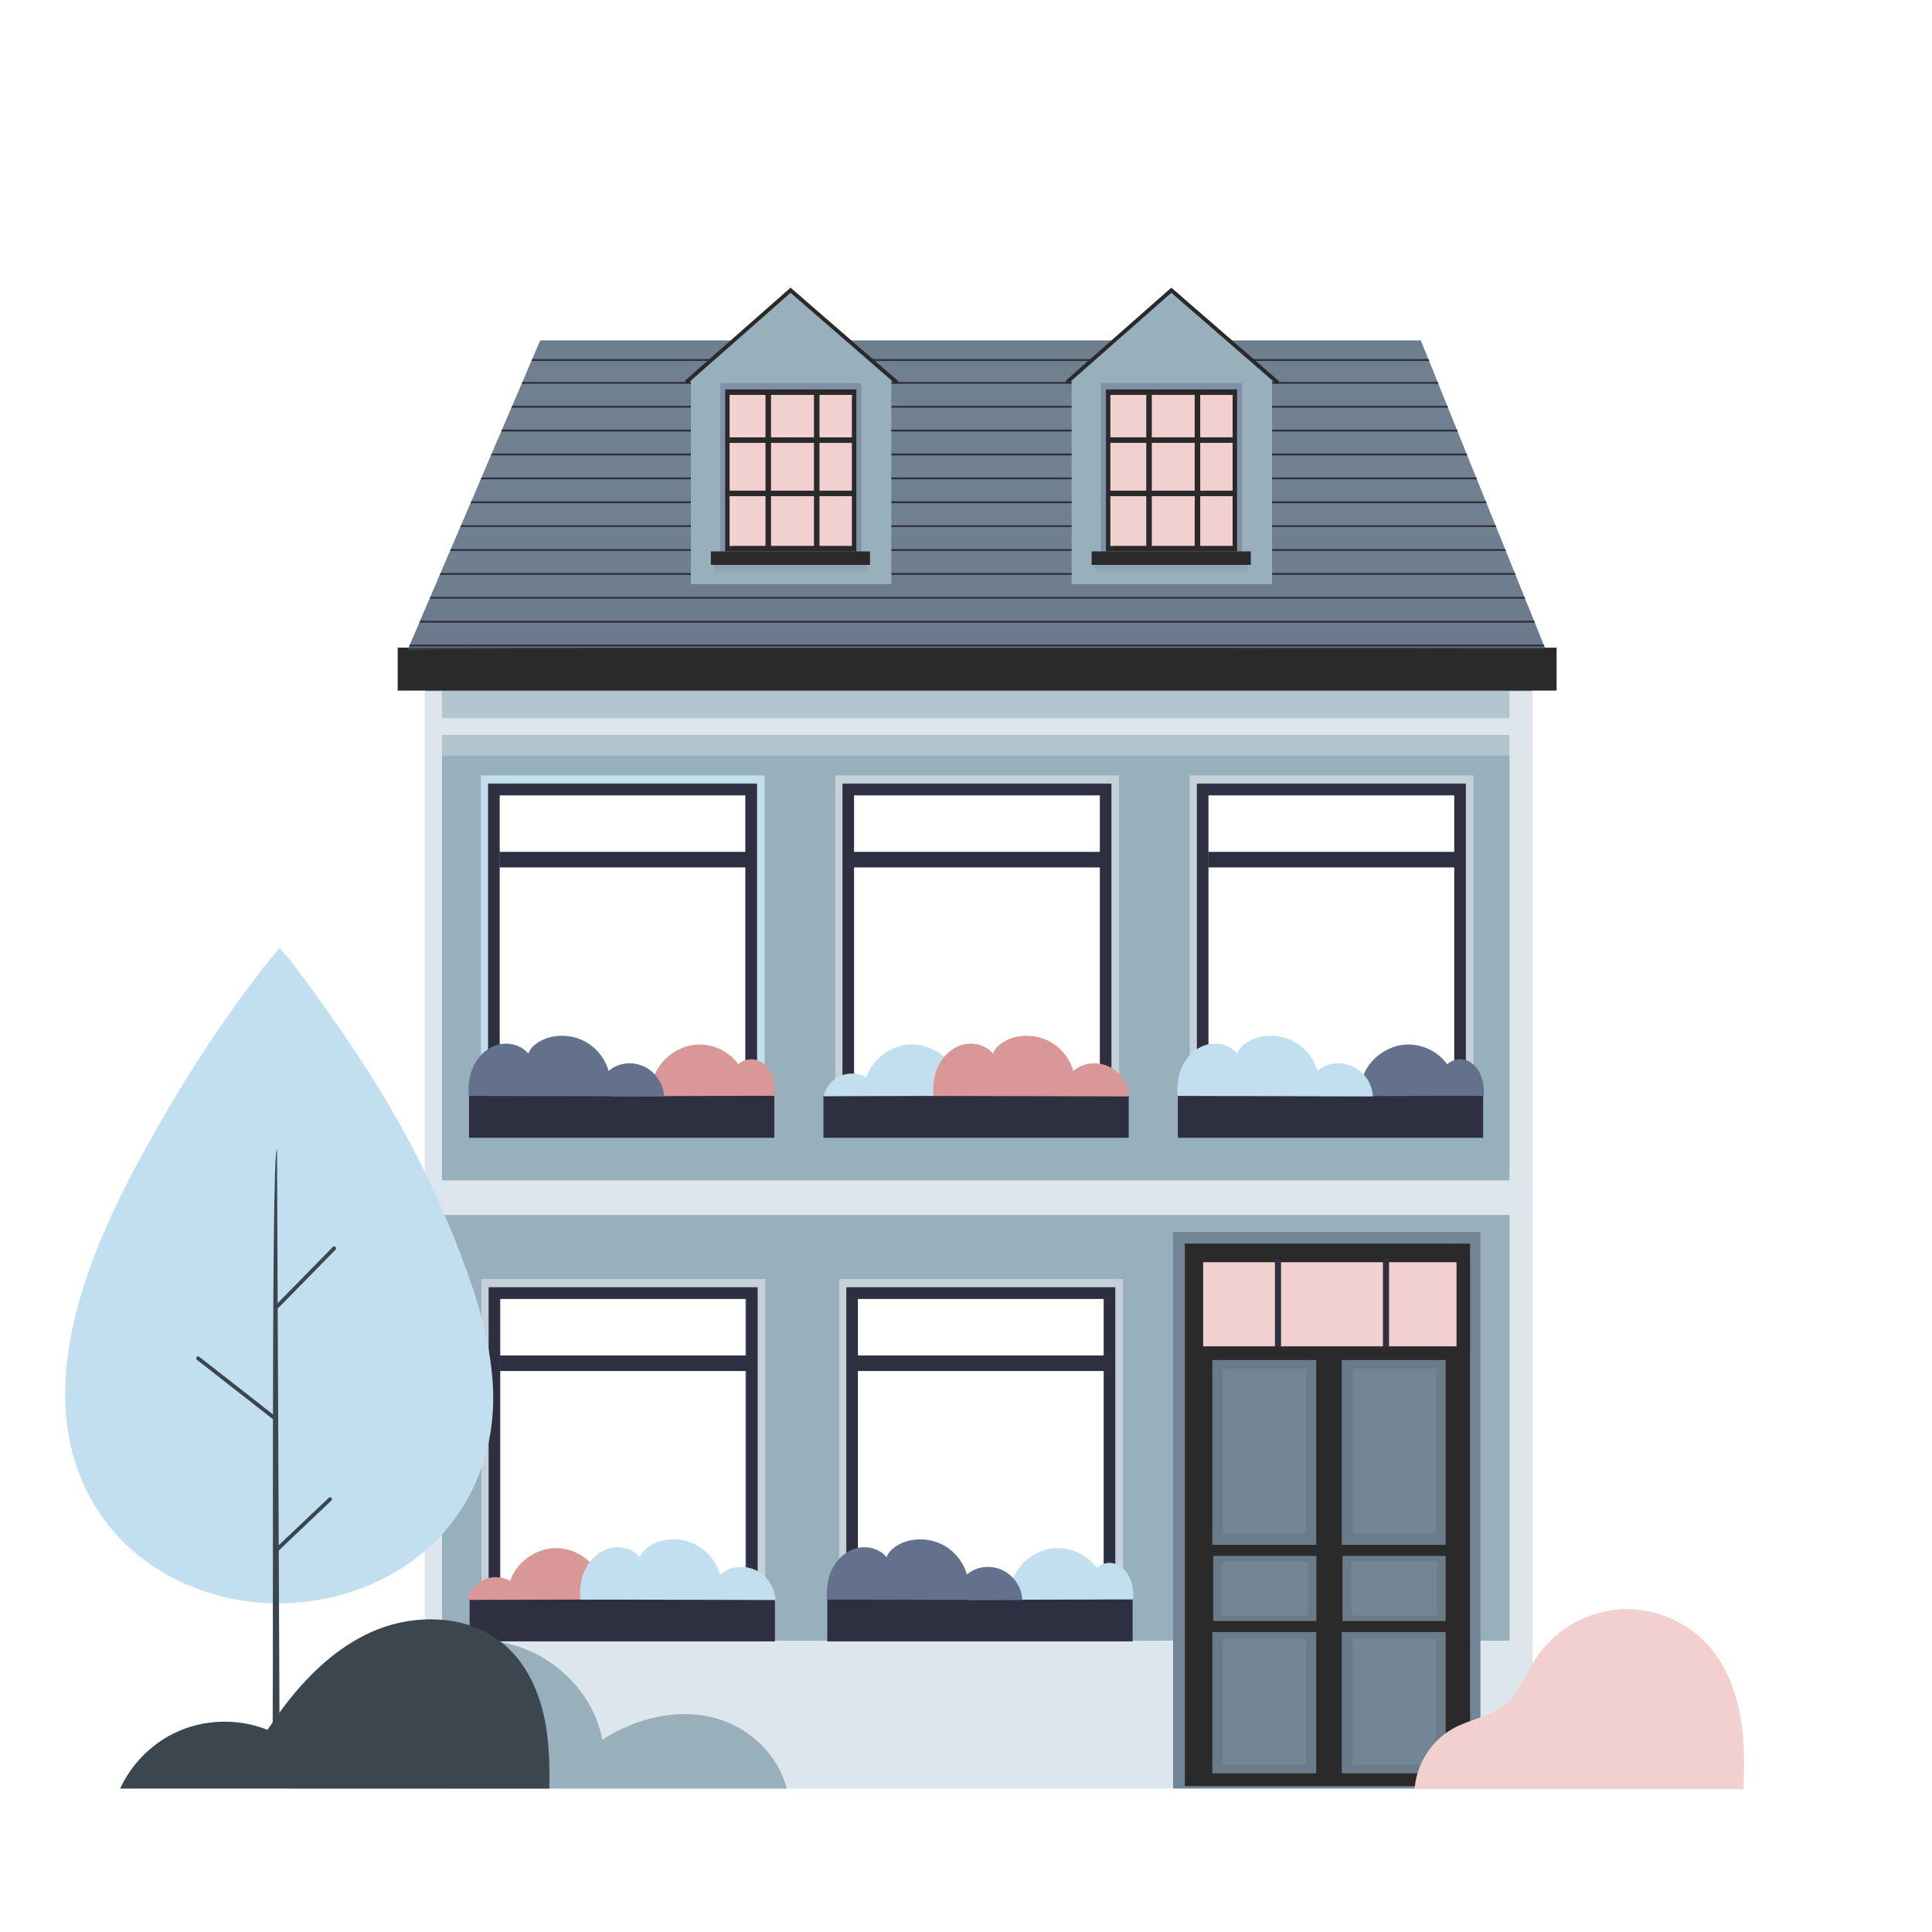 <?xml version="1.0" encoding="UTF-8"?>
<svg xmlns="http://www.w3.org/2000/svg" xmlns:xlink="http://www.w3.org/1999/xlink" viewBox="0 0 500 500">
  <defs>
    <style>
      .cls-1 {
        stroke: #3c464e;
        stroke-linecap: round;
        stroke-linejoin: round;
        stroke-width: .99px;
      }

      .cls-1, .cls-2, .cls-3, .cls-4, .cls-5 {
        fill: none;
      }

      .cls-6, .cls-7, .cls-8 {
        fill: #f2d0d0;
      }

      .cls-2 {
        stroke: #c2dff0;
      }

      .cls-2, .cls-3 {
        stroke-width: 2px;
      }

      .cls-2, .cls-3, .cls-4, .cls-7, .cls-5 {
        stroke-miterlimit: 10;
      }

      .cls-9 {
        isolation: isolate;
      }

      .cls-10 {
        fill: #64718c;
      }

      .cls-3 {
        stroke: #c5d0d9;
      }

      .cls-4 {
        stroke: #2a2a2a;
      }

      .cls-11 {
        fill: #98b0bc;
      }

      .cls-12, .cls-13 {
        fill: #dde6ed;
      }

      .cls-7 {
        stroke: #f2d0d0;
      }

      .cls-14 {
        fill: #2a2a2a;
      }

      .cls-15 {
        fill: #2e2f40;
      }

      .cls-16 {
        fill: url(#linear-gradient-3);
      }

      .cls-16, .cls-17, .cls-18, .cls-13, .cls-8 {
        mix-blend-mode: multiply;
      }

      .cls-16, .cls-18 {
        opacity: .21;
      }

      .cls-17 {
        fill: url(#linear-gradient);
        opacity: .31;
      }

      .cls-19 {
        fill: #8090a6;
      }

      .cls-20 {
        fill: #da9797;
      }

      .cls-18 {
        fill: url(#linear-gradient-2);
      }

      .cls-21 {
        fill: #3c464e;
      }

      .cls-22 {
        fill: #6a7b8a;
      }

      .cls-5 {
        stroke: #2e2f40;
        stroke-width: 3px;
      }

      .cls-23 {
        fill: #738696;
      }

      .cls-24 {
        fill: #c2dff0;
      }

      .cls-13 {
        opacity: .39;
      }
    </style>
    <linearGradient id="linear-gradient" x1="252.71" y1="74.44" x2="252.71" y2="170.51" gradientUnits="userSpaceOnUse">
      <stop offset="0" stop-color="#c5d0d9" stop-opacity="0"/>
      <stop offset="1" stop-color="#64718c"/>
    </linearGradient>
    <linearGradient id="linear-gradient-2" x1="204.51" y1="150.59" x2="204.51" y2="146.73" xlink:href="#linear-gradient"/>
    <linearGradient id="linear-gradient-3" x1="303.05" y1="150.59" x2="303.05" y2="146.73" xlink:href="#linear-gradient"/>
  </defs>
  <g class="cls-9">
    <g id="foreground">
      <path class="cls-11" d="m110.09,178.54v283.8h286.48V178.54H110.09Zm82.79,231.84h-63.63v-74.7h63.63v74.7Zm0-130.38h-63.63v-74.7h63.63v74.7Zm92.78,130.38h-64.16v-74.7h64.16v74.7Zm-.53-130.38h-64.68v-74.7h64.68v74.7Zm91.64,0h-64.68v-74.7h64.68v74.7Z"/>
      <g>
        <rect class="cls-12" x="114.39" y="424.61" width="280.58" height="38.26"/>
        <rect class="cls-12" x="114.39" y="305.48" width="280.58" height="8.96"/>
        <rect class="cls-13" x="110.09" y="178.9" width="286.49" height="16.66"/>
        <rect class="cls-12" x="110.09" y="185.89" width="286.48" height="4.29"/>
        <rect class="cls-12" x="109.94" y="178.9" width="4.45" height="283.8"/>
        <rect class="cls-12" x="390.66" y="178.9" width="5.92" height="283.8"/>
      </g>
      <g id="window_frame">
        <rect class="cls-2" x="125.44" y="201.67" width="71.44" height="90.89"/>
        <rect class="cls-15" x="121.38" y="283.53" width="79.01" height="10.93"/>
        <rect class="cls-15" x="129.26" y="220.46" width="64.68" height="4.03"/>
        <rect class="cls-5" x="127.81" y="204.34" width="66.61" height="86.27"/>
        <g>
          <path class="cls-20" d="m158.14,283.71c.52-2.29,2.16-4.29,4.3-5.24,2.14-.95,4.73-.83,6.77.32,1.4-4.28,5.62-7.67,10.07-8.35,4.45-.68,9.2,1.33,11.81,5,1.28-1.26,3.44-1.65,5.1-.98,1.66.68,2.91,2.16,3.59,3.82.68,1.66.84,3.49.79,5.29l-42.44.14Z"/>
          <path class="cls-10" d="m121.32,283.63c-.25-2.8.14-5.7,1.45-8.18,1.31-2.48,3.61-4.5,6.34-5.15s5.85.21,7.62,2.39c.64-2.02,3.01-3.45,5.03-4.08,3.18-.99,6.75-.63,9.67.95,2.93,1.59,5.17,4.39,6.07,7.59,2.53-2.14,6.03-2.53,9.05-1.2,3.03,1.34,5.17,4.49,5.29,7.8l-50.53-.13Z"/>
        </g>
      </g>
      <g id="window_frame-2" data-name="window_frame">
        <rect class="cls-3" x="217.17" y="201.67" width="71.44" height="90.89"/>
        <rect class="cls-15" x="213.1" y="283.53" width="79.01" height="10.93"/>
        <rect class="cls-15" x="220.99" y="220.46" width="64.68" height="4.03"/>
        <rect class="cls-5" x="219.53" y="204.34" width="66.61" height="86.27"/>
        <g>
          <path class="cls-24" d="m213.1,283.71c.52-2.29,2.16-4.29,4.3-5.24,2.14-.95,4.73-.83,6.77.32,1.4-4.28,5.62-7.67,10.07-8.35,4.45-.68,9.2,1.33,11.81,5,1.28-1.26,3.44-1.65,5.1-.98,1.66.68,2.91,2.16,3.59,3.82.68,1.66.84,3.49.79,5.29l-42.44.14Z"/>
          <path class="cls-20" d="m241.59,283.63c-.25-2.8.14-5.7,1.45-8.18,1.31-2.48,3.61-4.5,6.34-5.15s5.85.21,7.62,2.39c.64-2.02,3.01-3.45,5.03-4.08,3.18-.99,6.75-.63,9.67.95,2.93,1.59,5.17,4.39,6.07,7.59,2.53-2.14,6.03-2.53,9.05-1.2,3.03,1.34,5.17,4.49,5.29,7.8l-50.53-.13Z"/>
        </g>
      </g>
      <g id="window_frame-3" data-name="window_frame">
        <rect class="cls-3" x="308.89" y="201.67" width="71.44" height="90.89"/>
        <rect class="cls-15" x="304.83" y="283.53" width="79.01" height="10.93"/>
        <rect class="cls-15" x="312.71" y="220.46" width="64.68" height="4.03"/>
        <rect class="cls-5" x="311.25" y="204.34" width="66.61" height="86.27"/>
        <g>
          <path class="cls-10" d="m341.59,283.71c.52-2.29,2.16-4.29,4.3-5.24,2.14-.95,4.73-.83,6.77.32,1.4-4.28,5.62-7.67,10.07-8.35,4.45-.68,9.2,1.33,11.81,5,1.28-1.26,3.44-1.65,5.1-.98,1.66.68,2.91,2.16,3.59,3.82.68,1.66.84,3.49.79,5.29l-42.44.14Z"/>
          <path class="cls-24" d="m304.77,283.63c-.25-2.8.14-5.7,1.45-8.18,1.31-2.48,3.61-4.5,6.34-5.15s5.85.21,7.62,2.39c.64-2.02,3.01-3.45,5.03-4.08,3.18-.99,6.75-.63,9.67.95,2.93,1.59,5.17,4.39,6.07,7.59,2.53-2.14,6.03-2.53,9.05-1.2,3.03,1.34,5.17,4.49,5.29,7.8l-50.53-.13Z"/>
        </g>
      </g>
      <g id="window_frame-4" data-name="window_frame">
        <rect class="cls-3" x="218.17" y="332" width="71.44" height="90.89"/>
        <rect class="cls-15" x="214.1" y="413.86" width="79.01" height="10.93"/>
        <rect class="cls-15" x="221.99" y="350.79" width="64.68" height="4.03"/>
        <rect class="cls-5" x="220.53" y="334.67" width="66.61" height="86.27"/>
        <g>
          <path class="cls-24" d="m250.86,414.05c.52-2.29,2.16-4.29,4.3-5.24,2.14-.95,4.73-.83,6.77.32,1.4-4.28,5.62-7.67,10.07-8.35,4.45-.68,9.2,1.33,11.81,5,1.28-1.26,3.44-1.65,5.1-.98,1.66.68,2.91,2.16,3.59,3.82.68,1.66.84,3.49.79,5.29l-42.44.14Z"/>
          <path class="cls-10" d="m214.05,413.96c-.25-2.8.14-5.7,1.45-8.18,1.31-2.48,3.61-4.5,6.34-5.15s5.85.21,7.62,2.39c.64-2.02,3.01-3.45,5.03-4.08,3.18-.99,6.75-.63,9.67.95,2.93,1.59,5.17,4.39,6.07,7.59,2.53-2.14,6.03-2.53,9.05-1.2,3.03,1.34,5.17,4.49,5.29,7.8l-50.53-.13Z"/>
        </g>
      </g>
      <g id="window_frame-5" data-name="window_frame">
        <rect class="cls-3" x="125.6" y="332" width="71.44" height="90.89"/>
        <rect class="cls-15" x="121.54" y="413.86" width="79.01" height="10.93"/>
        <rect class="cls-15" x="129.42" y="350.79" width="64.68" height="4.03"/>
        <rect class="cls-5" x="127.96" y="334.67" width="66.61" height="86.27"/>
        <g>
          <path class="cls-20" d="m120.97,414.05c.52-2.29,2.16-4.29,4.3-5.24,2.14-.95,4.73-.83,6.77.32,1.4-4.28,5.62-7.67,10.07-8.35,4.45-.68,9.2,1.33,11.81,5,1.28-1.26,3.44-1.65,5.1-.98,1.66.68,2.91,2.16,3.59,3.82.68,1.66.84,3.49.79,5.29l-42.44.14Z"/>
          <path class="cls-24" d="m150.18,413.96c-.25-2.8.14-5.7,1.45-8.18,1.31-2.48,3.61-4.5,6.34-5.15s5.85.21,7.62,2.39c.64-2.02,3.01-3.45,5.03-4.08,3.18-.99,6.75-.63,9.67.95,2.93,1.59,5.17,4.39,6.07,7.59,2.53-2.14,6.03-2.53,9.05-1.2,3.03,1.34,5.17,4.49,5.29,7.8l-50.53-.13Z"/>
        </g>
      </g>
      <g id="door">
        <rect class="cls-23" x="303.59" y="318.82" width="79.55" height="144.05"/>
        <rect class="cls-14" x="306.64" y="321.84" width="73.82" height="140.41"/>
        <g>
          <g>
            <rect class="cls-6" x="311.38" y="326.66" width="65.57" height="21.77"/>
            <rect class="cls-15" x="329.95" y="325.86" width="1.58" height="22.84"/>
            <rect class="cls-15" x="357.9" y="325.86" width="1.58" height="22.84"/>
          </g>
          <g>
            <g>
              <rect class="cls-22" x="313.76" y="351.97" width="26.88" height="47.84"/>
              <rect class="cls-23" x="316.4" y="354.26" width="21.59" height="42.6"/>
            </g>
            <g>
              <rect class="cls-22" x="313.98" y="402.67" width="26.7" height="16.84"/>
              <rect class="cls-23" x="316.27" y="404.12" width="22.13" height="13.96"/>
            </g>
            <g>
              <rect class="cls-22" x="347.44" y="402.67" width="26.7" height="16.84"/>
              <rect class="cls-23" x="349.73" y="404.12" width="22.13" height="13.96"/>
            </g>
            <g>
              <rect class="cls-22" x="347.26" y="351.97" width="26.88" height="47.84"/>
              <rect class="cls-23" x="350.08" y="354.26" width="21.59" height="42.6"/>
            </g>
            <g>
              <rect class="cls-22" x="313.76" y="422.38" width="26.88" height="36.55"/>
              <rect class="cls-23" x="316.4" y="424.13" width="21.59" height="32.55"/>
            </g>
            <g>
              <rect class="cls-22" x="347.26" y="422.38" width="26.88" height="36.55"/>
              <rect class="cls-23" x="350.08" y="424.13" width="21.59" height="32.55"/>
            </g>
          </g>
        </g>
      </g>
      <g id="trees">
        <g>
          <path class="cls-7" d="m450.71,462.52h-84.08c.65-6.11,4.38-11.87,9.81-14.82,4.32-2.34,9.56-3.01,13.35-6.13,3.75-3.07,5.41-7.94,8.04-12,4.57-7.07,12.5-11.83,20.88-12.55,8.4-.72,17.03,2.63,22.74,8.82,4.99,5.43,7.64,12.67,8.72,19.96.82,5.52.78,11.12.55,16.72Z"/>
          <path class="cls-11" d="m203.61,462.88H74.88c3.84-6.39,11.62-10.44,19.07-9.3,1.1-15,14.47-28.12,29.5-28.92.41-.04.81-.04,1.22-.04,14.59-.14,28.57,11.23,31.2,25.63,8.81-5.73,19.99-8.4,30.03-5.38,8.44,2.55,15.62,9.6,17.71,18.01Z"/>
          <path class="cls-21" d="m142.16,462.88H31.08c2.83-6.09,7.75-11.23,13.77-14.23,7.51-3.74,16.62-4.1,24.39-.96,6.81-10.36,15.37-20.08,26.63-25.22,9.77-4.45,21.94-4.79,31.03.59,1.38.81,2.71,1.75,3.92,2.83,5.63,4.97,8.84,12.24,10.25,19.62,1.09,5.71,1.2,11.54,1.09,17.36Z"/>
          <g>
            <path class="cls-24" d="m127.65,361.82c0-1.16-.04-2.32-.11-3.48-.68-11.43-4.07-22.51-8.11-33.15-6.3-16.6-14.32-32.54-23.87-47.51-4.7-7.37-9.7-14.61-14.84-21.65-1.93-2.65-3.89-5.27-5.9-7.86-.59-.76-2.11-2.04-2.37-2.99-12.91,15.57-23.72,32.38-33.63,49.97-15.92,28.24-33.59,68.4-11.76,98.28,9.73,13.32,26.24,20.84,42.52,21.47,14.42.56,29.16-3.99,40.17-13.32,11.74-9.95,17.91-24.48,17.89-39.75Z"/>
            <g>
              <path class="cls-21" d="m71.69,297.48l.69,158.05c0,.55-.44.99-.98.99-.55,0-.99-.44-.99-.98.58-.1-.42-159.86,1.29-158.06h0Z"/>
              <line class="cls-1" x1="71.4" y1="401.29" x2="85.41" y2="388"/>
              <line class="cls-1" x1="86.48" y1="323.07" x2="71.67" y2="338.16"/>
              <line class="cls-1" x1="71.4" y1="367.26" x2="51.28" y2="351.54"/>
            </g>
          </g>
        </g>
      </g>
      <g>
        <path class="cls-22" d="m399.98,167.97s-294.54-.72-294.54.36l.44-1.01.19-.48,2.46-5.71.19-.48,2.46-5.71.19-.46,2.44-5.71.21-.48,2.44-5.7.21-.48,2.44-5.71.21-.46,2.44-5.7.21-.48,2.44-5.71.19-.46,2.44-5.7.21-.48,2.44-5.71.21-.48,2.44-5.71.21-.46,2.44-5.71.21-.48,2.32-5.43.21-.48,2.08-4.86h227.89l1.96,4.86.21.48,2.19,5.43.19.48,2.29,5.71.19.46,2.32,5.71.19.48,2.29,5.71.19.48,2.32,5.7.19.46,2.29,5.71.19.48,2.32,5.7.19.46,2.29,5.71.19.48,2.32,5.7.19.48,2.29,5.71.19.46,2.32,5.71.19.48,2.29,5.71.19.48.27.65Z"/>
        <rect class="cls-14" x="102.92" y="167.61" width="299.93" height="11.11"/>
        <path class="cls-17" d="m399.98,167.97s-294.54-.72-294.54.36l.44-1.01.19-.48,2.46-5.71.19-.48,2.46-5.71.19-.46,2.44-5.71.21-.48,2.44-5.7.21-.48,2.44-5.71.21-.46,2.44-5.7.21-.48,2.44-5.71.19-.46,2.44-5.7.21-.48,2.44-5.71.21-.48,2.44-5.71.21-.46,2.44-5.71.21-.48,2.32-5.43.21-.48,2.08-4.86h227.89l1.96,4.86.21.48,2.19,5.43.19.48,2.29,5.71.19.46,2.32,5.71.19.48,2.29,5.71.19.48,2.32,5.7.19.46,2.29,5.71.19.48,2.32,5.7.19.46,2.29,5.71.19.48,2.32,5.7.19.48,2.29,5.71.19.46,2.32,5.71.19.48,2.29,5.71.19.48.27.65Z"/>
        <g>
          <polygon class="cls-15" points="369.9 93.41 137.55 93.41 137.76 92.92 369.69 92.92 369.9 93.41"/>
          <polygon class="cls-15" points="372.28 99.32 135.02 99.32 135.23 98.84 372.09 98.84 372.28 99.32"/>
          <polygon class="cls-15" points="374.76 105.49 132.37 105.49 132.58 105.03 374.57 105.03 374.76 105.49"/>
          <polygon class="cls-15" points="377.27 111.68 129.72 111.68 129.93 111.19 377.08 111.19 377.27 111.68"/>
          <polygon class="cls-15" points="379.75 117.87 127.06 117.87 127.27 117.38 379.56 117.38 379.75 117.87"/>
          <polygon class="cls-15" points="382.26 124.04 124.43 124.04 124.62 123.57 382.07 123.57 382.26 124.04"/>
          <polygon class="cls-15" points="384.74 130.23 121.78 130.23 121.99 129.74 384.55 129.74 384.74 130.23"/>
          <polygon class="cls-15" points="387.25 136.39 119.13 136.39 119.34 135.93 387.06 135.93 387.25 136.39"/>
          <polygon class="cls-15" points="389.73 142.58 116.47 142.58 116.68 142.1 389.54 142.1 389.73 142.58"/>
          <polygon class="cls-15" points="392.23 148.77 113.82 148.77 114.03 148.29 392.04 148.29 392.23 148.77"/>
          <polygon class="cls-15" points="394.72 154.94 111.19 154.94 111.38 154.48 394.53 154.48 394.72 154.94"/>
          <polygon class="cls-15" points="397.22 161.13 108.54 161.13 108.73 160.65 397.03 160.65 397.22 161.13"/>
          <polygon class="cls-15" points="399.71 167.32 105.88 167.32 106.07 166.83 399.52 166.83 399.71 167.32"/>
        </g>
        <g>
          <polygon class="cls-11" points="178.8 97.82 178.8 151.17 230.67 151.17 230.67 97.96 204.6 75.11 178.8 97.82"/>
          <polyline class="cls-4" points="177.59 98.9 204.6 75.11 232.15 99.03"/>
          <g>
            <g>
              <rect class="cls-19" x="186.37" y="99.17" width="36.55" height="45.15"/>
              <rect class="cls-14" x="187.68" y="100.78" width="33.94" height="41.92"/>
              <rect class="cls-6" x="188.84" y="102.21" width="31.62" height="39.06"/>
              <polygon class="cls-8" points="220.47 102.22 220.47 103.1 189.73 103.1 189.73 141.27 188.85 141.27 188.85 102.22 220.47 102.22"/>
              <rect class="cls-14" x="198.11" y="101.41" width="1.43" height="40.4"/>
              <rect class="cls-14" x="203.75" y="97.2" width="1.43" height="33.41" transform="translate(318.37 -90.56) rotate(90)"/>
              <rect class="cls-14" x="203.75" y="110.99" width="1.43" height="33.41" transform="translate(332.17 -76.77) rotate(90)"/>
              <rect class="cls-14" x="210.65" y="101.41" width="1.43" height="40.4"/>
              <rect class="cls-14" x="183.97" y="142.7" width="41.19" height="3.49"/>
            </g>
            <rect class="cls-18" x="184.76" y="146.2" width="39.51" height="3.76"/>
          </g>
        </g>
        <g>
          <polygon class="cls-11" points="277.34 97.82 277.34 151.17 329.21 151.17 329.21 97.96 303.14 75.11 277.34 97.82"/>
          <polyline class="cls-4" points="276.13 98.9 303.14 75.11 330.69 99.03"/>
          <g>
            <g>
              <rect class="cls-19" x="284.91" y="99.17" width="36.55" height="45.15"/>
              <rect class="cls-14" x="286.22" y="100.78" width="33.94" height="41.92"/>
              <rect class="cls-6" x="287.38" y="102.21" width="31.62" height="39.06"/>
              <polygon class="cls-8" points="319.01 102.22 319.01 103.1 288.27 103.1 288.27 141.27 287.39 141.27 287.39 102.22 319.01 102.22"/>
              <rect class="cls-14" x="296.65" y="101.41" width="1.43" height="40.4"/>
              <rect class="cls-14" x="302.29" y="97.2" width="1.43" height="33.41" transform="translate(416.91 -189.11) rotate(90)"/>
              <rect class="cls-14" x="302.29" y="110.99" width="1.43" height="33.41" transform="translate(430.71 -175.31) rotate(90)"/>
              <rect class="cls-14" x="309.19" y="101.41" width="1.43" height="40.4"/>
              <rect class="cls-14" x="282.52" y="142.7" width="41.19" height="3.49"/>
            </g>
            <rect class="cls-16" x="283.3" y="146.2" width="39.51" height="3.76"/>
          </g>
        </g>
      </g>
    </g>
  </g>
</svg>